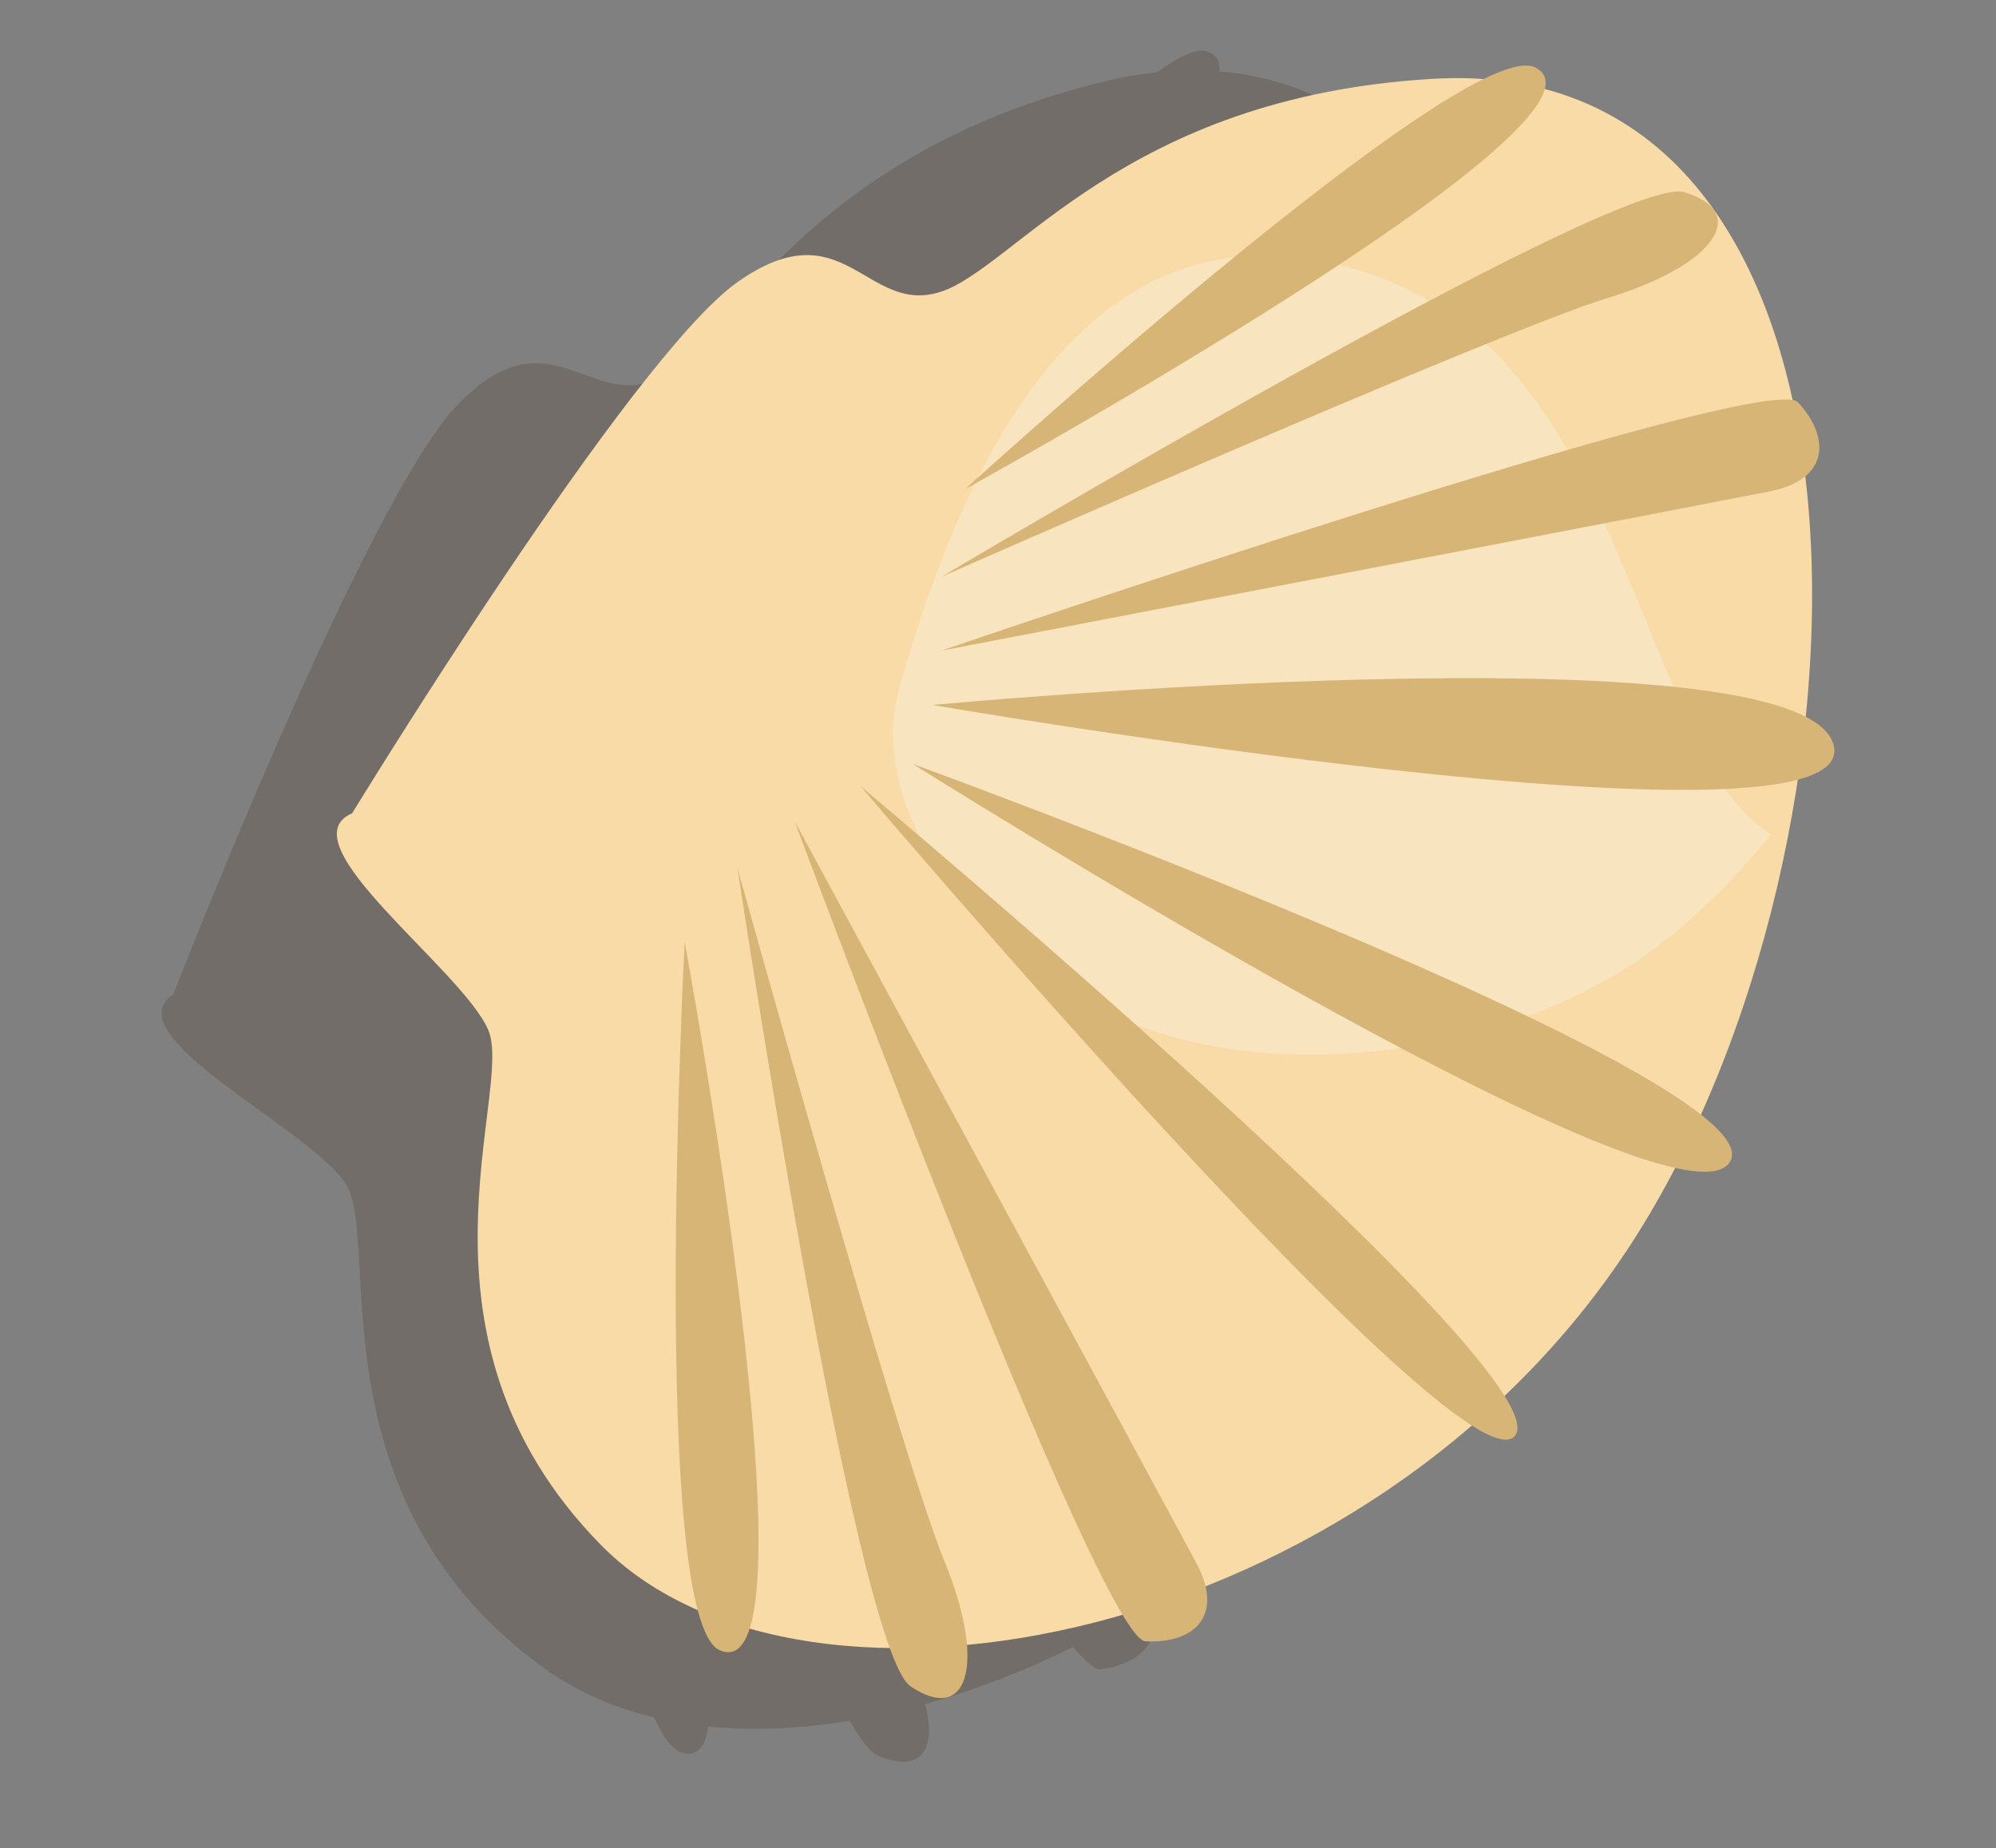 <?xml version="1.0" encoding="utf-8"?>
<!-- Generator: Adobe Illustrator 17.0.0, SVG Export Plug-In . SVG Version: 6.00 Build 0)  -->
<!DOCTYPE svg PUBLIC "-//W3C//DTD SVG 1.1//EN" "http://www.w3.org/Graphics/SVG/1.1/DTD/svg11.dtd">
<svg version="1.1" id="Layer_1" xmlns="http://www.w3.org/2000/svg" xmlns:xlink="http://www.w3.org/1999/xlink" x="0px" y="0px"
	 width="88px" height="81.5px" viewBox="0 0 88 81.5" enable-background="new 0 0 88 81.5" xml:space="preserve">
<rect x="0" y="0" width="88" height="81.5" fill="#808080" stroke="none"/>
<g>
	<path opacity="0.4" fill="#615248" d="M24.124,73.654c1.366,0.968,2.956,1.648,4.709,2.072c0.422,0.911,0.85,1.479,1.271,1.575
		c0.655,0.158,1.001-0.295,1.116-1.168c1.961,0.192,4.066,0.099,6.244-0.255c0.482,0.831,0.895,1.378,1.199,1.515
		c1.869,0.828,2.682-0.161,2.122-2.249c2.161-0.603,4.356-1.444,6.519-2.517c0.567,0.641,0.983,1.008,1.201,0.981
		c1.708-0.209,2.857-1.235,2.164-2.847c3.774-2.339,7.331-5.389,10.314-9.059c1.021,0.421,1.712,0.505,1.95,0.144
		c0.221-0.341-0.083-0.926-0.761-1.681c1.703-2.324,3.183-4.866,4.34-7.621c0.483-1.149,0.912-2.358,1.301-3.605
		c1.254,0.052,2.086-0.137,2.321-0.645c0.254-0.568-0.38-1.197-1.619-1.858c1.205-4.823,1.742-10.118,1.6-15.305
		c1.094-0.518,1.611-1.105,1.284-1.786c-0.212-0.45-0.713-0.772-1.433-0.993c-0.279-3.66-0.907-7.206-1.887-10.433
		c0.85-0.993,0.326-2.241-0.878-3.159c-0.056-0.042-0.147-0.059-0.268-0.058c-1.238-2.992-2.837-5.571-4.807-7.541
		c-0.037-0.055-0.095-0.101-0.146-0.148c-2.262-2.206-4.993-3.599-8.214-3.864c0.042-0.44-0.131-0.748-0.573-0.885
		c-0.457-0.139-1.213,0.22-2.168,0.921c-0.709,0.075-1.431,0.187-2.18,0.365C35.578,6.735,32.17,15.022,29.119,16.63
		c-3.047,1.611-4.844-2.961-8.898,1.168C16.168,21.925,7.644,43.833,7.644,43.833c-2.713,1.801,5.981,5.914,7.59,8.344
		C16.847,54.608,13.629,66.207,24.124,73.654z"/>
	<g>
		<path fill="#F9DBA7" d="M15.526,35.861c-2.988,1.294,4.844,6.874,6,9.554c1.159,2.676-4.054,13.524,4.964,22.706
			c9.018,9.181,34.02,4.347,45.447-13.309C83.363,37.163,84.144,2.254,63.184,3.475c-13.623,0.792-18.441,8.351-21.724,9.396
			c-3.285,1.048-4.247-3.768-8.964-0.418C27.778,15.799,15.526,35.861,15.526,35.861z"/>
		<path opacity="0.6" fill="#F9EAD1" d="M47.516,43.981c5.001,2.902,11.459,3.069,16.971,1.688c4.19-1.052,7.607-2.76,10.697-5.737
			c1.022-0.983,2.021-2.015,2.888-3.148c-0.892-0.587-1.691-1.403-2.313-2.495c-4.516-7.898-5.889-19.234-15.688-22.313
			c-12.036-3.783-17.568,8.309-20.396,18.261C38.092,35.792,43.055,41.388,47.516,43.981z"/>
		<path fill="#D7B576" d="M30.186,41.541c0,0-1.57,29.872,1.546,31.226C36.334,74.766,30.186,41.541,30.186,41.541z"/>
		<path fill="#D7B576" d="M32.517,38.293c0,0,5.159,34.394,7.627,36.065c2.468,1.673,3.408-0.854,1.477-5.561
			C39.69,64.09,32.517,38.293,32.517,38.293z"/>
		<path fill="#D7B576" d="M35.034,36.213c0,0,13.419,36.045,15.465,36.16c2.042,0.112,3.538-1.032,2.24-3.463
			C51.439,66.483,35.034,36.213,35.034,36.213z"/>
		<path fill="#D7B576" d="M42.556,21.565c0,0,22.113-20.146,25.134-18.589C72.146,5.269,42.556,21.565,42.556,21.565z"/>
		<path fill="#D7B576" d="M41.519,25.428c0,0,29.877-17.805,32.734-16.955c2.858,0.851,1.498,3.178-3.367,4.665
			C66.022,14.628,41.519,25.428,41.519,25.428z"/>
		<path fill="#D7B576" d="M41.502,28.691c0,0,36.392-12.46,37.773-10.948c1.383,1.507,1.443,3.39-1.258,3.926
			C75.317,22.202,41.502,28.691,41.502,28.691z"/>
		<path fill="#D7B576" d="M41.109,31.085c0,0,38.265-3.594,39.729,1.752C82.301,38.184,41.109,31.085,41.109,31.085z"/>
		<path fill="#D7B576" d="M66.772,63.336c-2.395,2.53-28.823-28.661-28.823-28.661S69.167,60.807,66.772,63.336z"/>
		<path fill="#D7B576" d="M40.24,33.685c0,0,33.562,21.132,36.009,17.582C78.699,47.715,40.24,33.685,40.24,33.685z"/>
	</g>
</g>
</svg>
